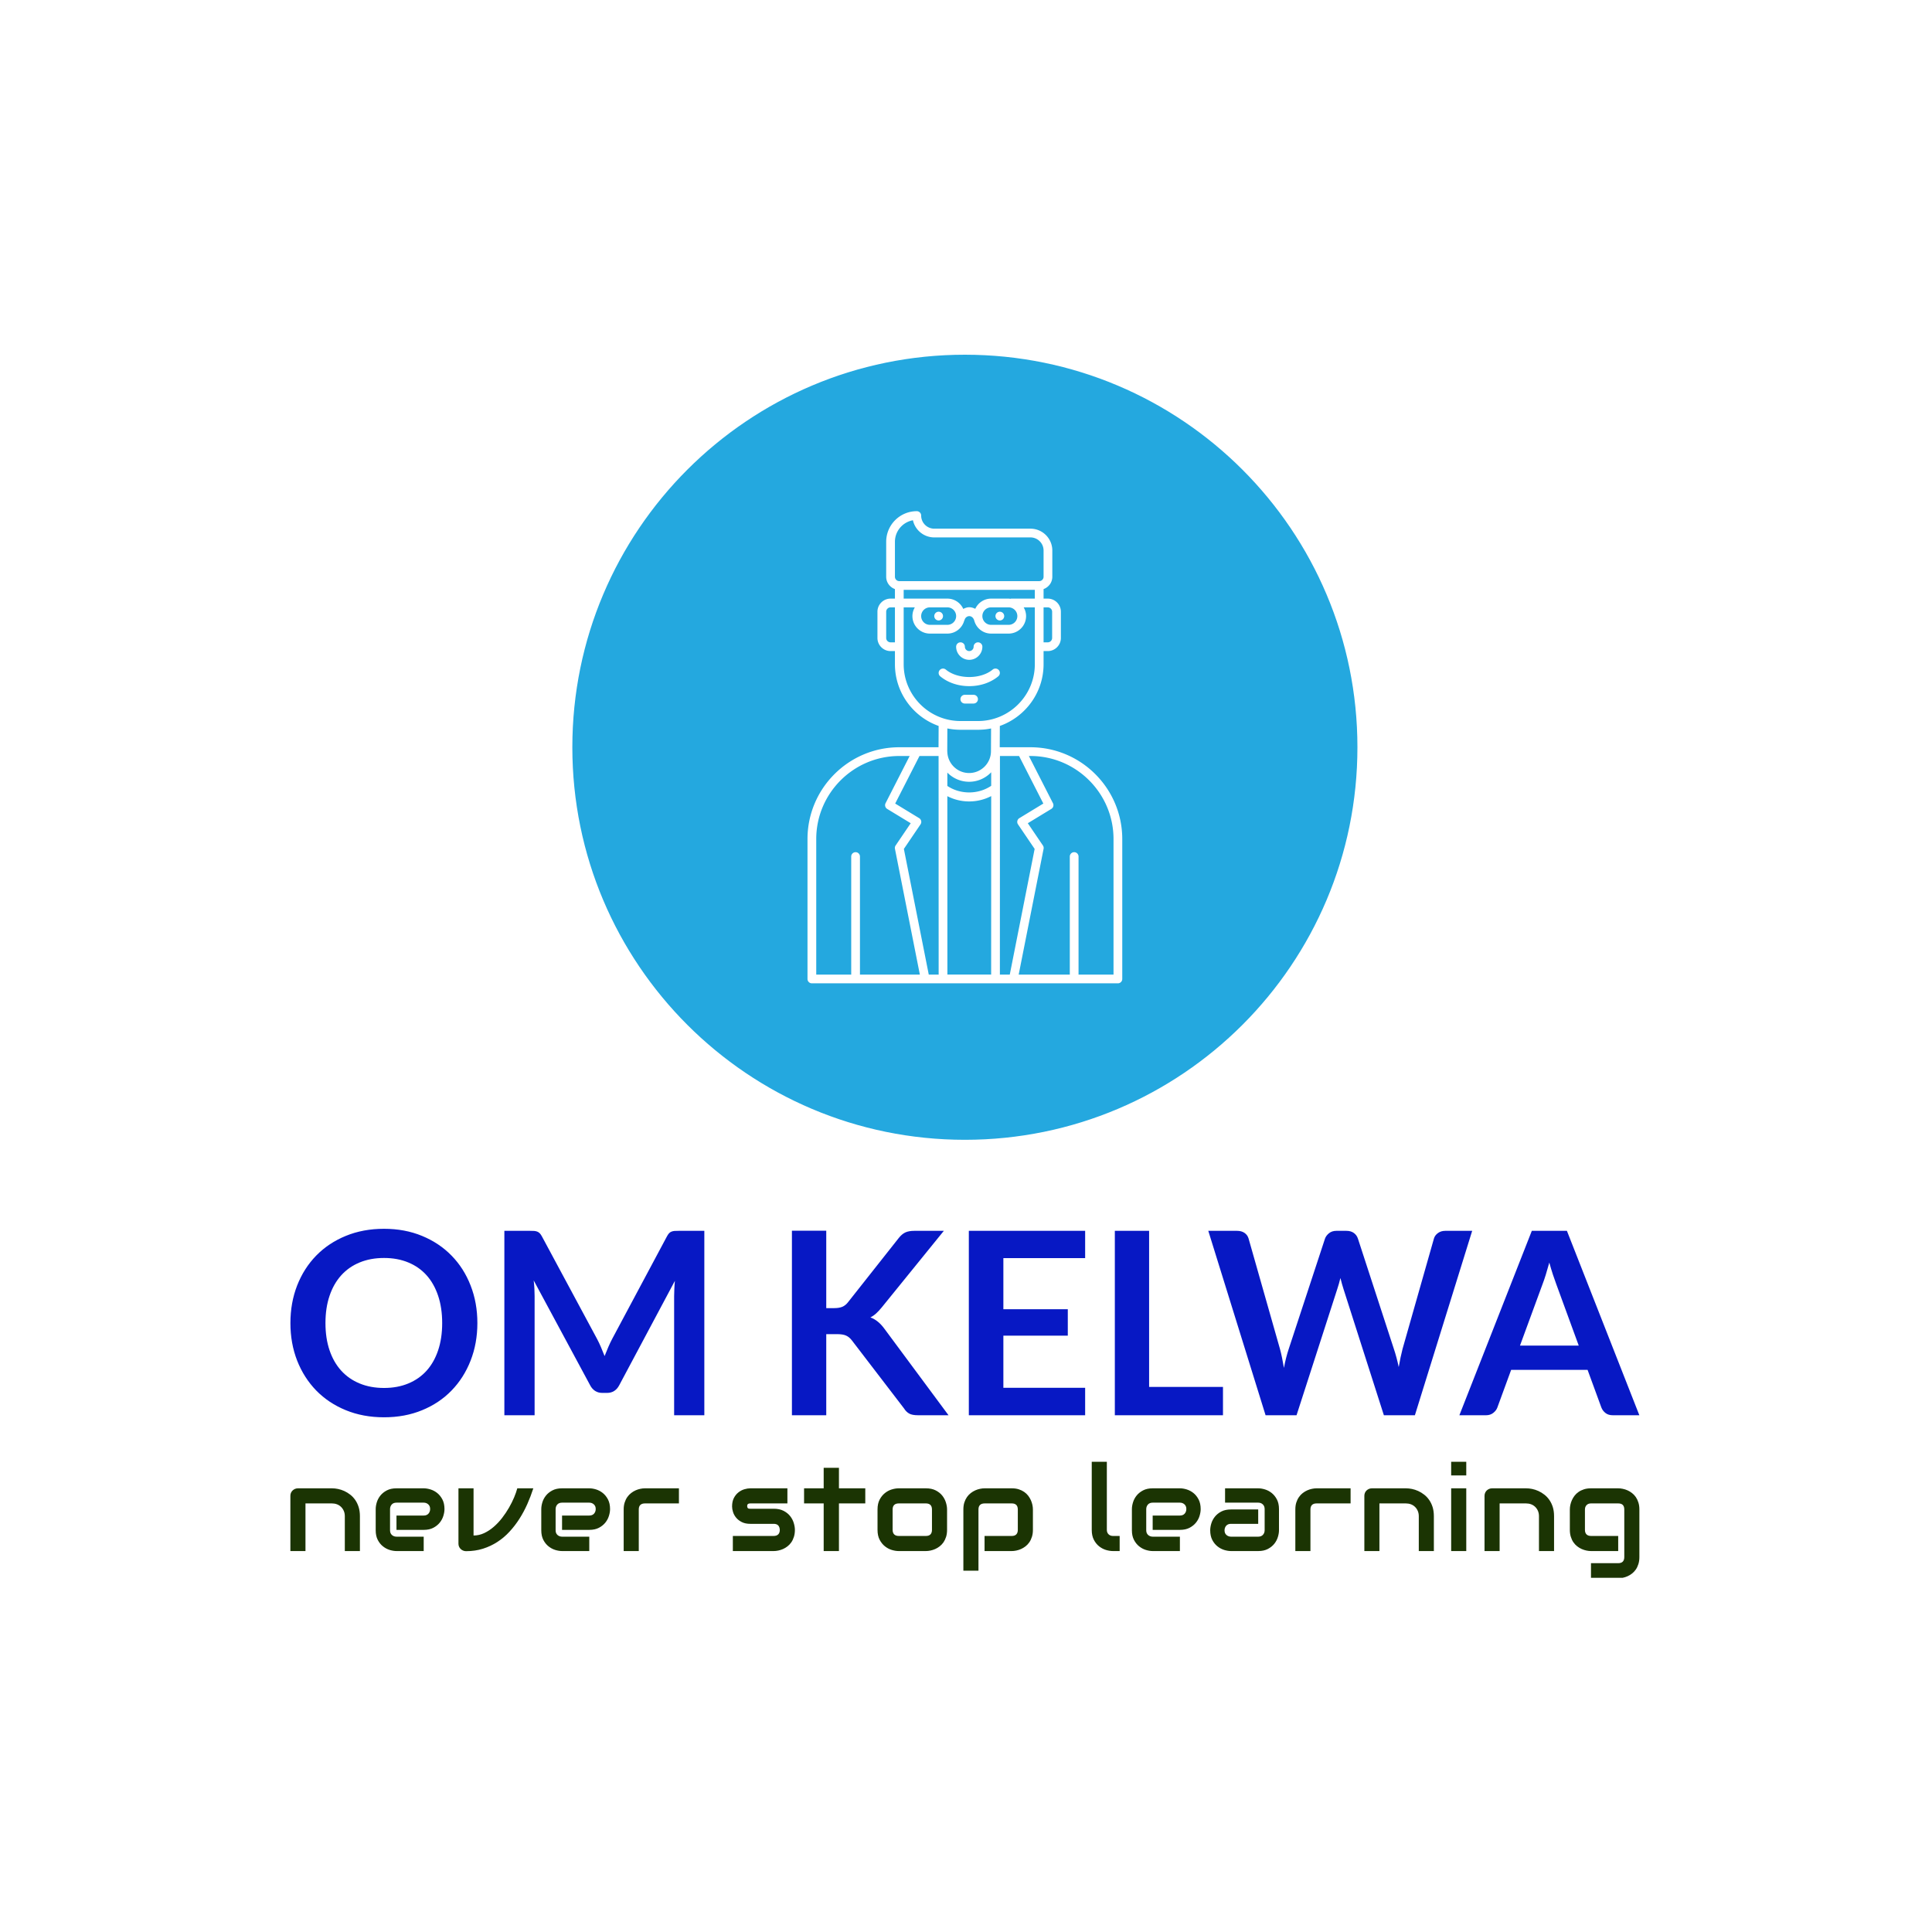 <svg xmlns="http://www.w3.org/2000/svg" version="1.1" xmlns:xlink="http://www.w3.org/1999/xlink" xmlns:svgjs="http://svgjs.dev/svgjs" width="1000" height="1000" viewBox="0 0 1000 1000"><rect width="1000" height="1000" fill="#ffffff"></rect><g transform="matrix(0.7,0,0,0.7,149.422,183.856)"><svg viewBox="0 0 273 247" data-background-color="#ffffff" preserveAspectRatio="xMidYMid meet" height="904" width="1000" xmlns="http://www.w3.org/2000/svg" xmlns:xlink="http://www.w3.org/1999/xlink"><g id="tight-bounds" transform="matrix(1,0,0,1,0.225,-0.1)"><svg viewBox="0 0 272.549 247.2" height="247.2" width="272.549"><g><svg viewBox="0 0 395.52 358.734" height="247.2" width="272.549"><g transform="matrix(1,0,0,1,0,256.271)"><svg viewBox="0 0 395.52 102.463" height="102.463" width="395.52"><g><svg viewBox="0 0 395.52 102.463" height="102.463" width="395.52"><g><svg viewBox="0 0 395.52 55.264" height="55.264" width="395.52"><g transform="matrix(1,0,0,1,0,0)"><svg width="395.52" viewBox="1.68 -36.55 264.43 36.95" height="55.264" data-palette-color="#0718c4"><path d="M38.33-18.07L38.33-18.07Q38.33-14.1 37-10.71 35.68-7.33 33.27-4.85 30.88-2.38 27.5-0.99 24.13 0.4 20.03 0.4L20.03 0.4Q15.93 0.4 12.54-0.99 9.15-2.38 6.74-4.85 4.33-7.33 3-10.71 1.68-14.1 1.68-18.07L1.68-18.07Q1.68-22.05 3-25.44 4.33-28.83 6.74-31.3 9.15-33.77 12.54-35.16 15.93-36.55 20.03-36.55L20.03-36.55Q24.13-36.55 27.5-35.15 30.88-33.75 33.27-31.29 35.68-28.83 37-25.44 38.33-22.05 38.33-18.07ZM31.43-18.07L31.43-18.07Q31.43-21.05 30.64-23.41 29.85-25.78 28.38-27.43 26.9-29.08 24.79-29.95 22.68-30.83 20.03-30.83L20.03-30.83Q17.38-30.83 15.25-29.95 13.13-29.08 11.64-27.43 10.15-25.78 9.35-23.41 8.55-21.05 8.55-18.07L8.55-18.07Q8.55-15.1 9.35-12.74 10.15-10.38 11.64-8.74 13.13-7.1 15.25-6.23 17.38-5.35 20.03-5.35L20.03-5.35Q22.68-5.35 24.79-6.23 26.9-7.1 28.38-8.74 29.85-10.38 30.64-12.74 31.43-15.1 31.43-18.07ZM61.77-15L61.77-15Q62.2-14.2 62.56-13.34 62.92-12.48 63.27-11.6L63.27-11.6Q63.62-12.5 64-13.38 64.37-14.25 64.8-15.05L64.8-15.05 75.5-35.08Q75.7-35.45 75.91-35.68 76.12-35.9 76.39-36 76.65-36.1 76.97-36.13 77.3-36.15 77.75-36.15L77.75-36.15 82.82-36.15 82.82 0 76.9 0 76.9-23.35Q76.9-24 76.94-24.78 76.97-25.55 77.05-26.35L77.05-26.35 66.12-5.85Q65.75-5.15 65.15-4.76 64.55-4.38 63.75-4.38L63.75-4.38 62.82-4.38Q62.02-4.38 61.42-4.76 60.82-5.15 60.45-5.85L60.45-5.85 49.37-26.43Q49.47-25.6 49.51-24.81 49.55-24.03 49.55-23.35L49.55-23.35 49.55 0 43.62 0 43.62-36.15 48.7-36.15Q49.15-36.15 49.47-36.13 49.8-36.1 50.06-36 50.32-35.9 50.55-35.68 50.77-35.45 50.97-35.08L50.97-35.08 61.77-15ZM106.72-36.18L106.72-21 108.29-21Q109.24-21 109.87-21.26 110.49-21.53 110.94-22.1L110.94-22.1 120.92-34.73Q121.54-35.52 122.23-35.84 122.92-36.15 123.97-36.15L123.97-36.15 129.77-36.15 117.59-21.13Q117.02-20.43 116.49-19.95 115.97-19.48 115.37-19.18L115.37-19.18Q116.19-18.88 116.86-18.32 117.52-17.78 118.14-16.93L118.14-16.93 130.69 0 124.74 0Q123.54 0 122.96-0.34 122.37-0.68 121.97-1.33L121.97-1.33 111.74-14.68Q111.24-15.33 110.62-15.61 109.99-15.9 108.84-15.9L108.84-15.9 106.72-15.9 106.72 0 99.99 0 99.99-36.18 106.72-36.18ZM134.67-36.15L157.47-36.15 157.47-30.8 141.44-30.8 141.44-20.78 154.07-20.78 154.07-15.6 141.44-15.6 141.44-5.38 157.47-5.38 157.47 0 134.67 0 134.67-36.15ZM170.01-36.15L170.01-5.55 184.49-5.55 184.49 0 163.29 0 163.29-36.15 170.01-36.15ZM192.84 0L181.61-36.15 187.26-36.15Q188.13-36.15 188.72-35.74 189.31-35.33 189.51-34.63L189.51-34.63 195.66-13Q195.88-12.2 196.07-11.26 196.26-10.33 196.44-9.28L196.44-9.28Q196.63-10.33 196.87-11.26 197.11-12.2 197.38-13L197.38-13 204.49-34.63Q204.69-35.2 205.27-35.68 205.86-36.15 206.71-36.15L206.71-36.15 208.69-36.15Q209.56-36.15 210.13-35.74 210.71-35.33 210.94-34.63L210.94-34.63 217.99-13Q218.53-11.4 218.94-9.45L218.94-9.45Q219.11-10.43 219.3-11.33 219.49-12.23 219.69-13L219.69-13 225.84-34.63Q226.01-35.25 226.61-35.7 227.21-36.15 228.06-36.15L228.06-36.15 233.34-36.15 222.11 0 216.03 0 208.13-24.7Q207.99-25.18 207.82-25.73 207.66-26.28 207.51-26.9L207.51-26.9Q207.36-26.28 207.2-25.73 207.03-25.18 206.88-24.7L206.88-24.7 198.91 0 192.84 0ZM251.91-36.15L266.11 0 260.91 0Q260.03 0 259.47-0.44 258.91-0.88 258.66-1.53L258.66-1.53 255.96-8.9 240.98-8.9 238.28-1.53Q238.08-0.95 237.5-0.48 236.91 0 236.06 0L236.06 0 230.83 0 245.03-36.15 251.91-36.15ZM247.11-25.63L242.71-13.65 254.23-13.65 249.83-25.68Q249.53-26.48 249.17-27.56 248.81-28.65 248.46-29.93L248.46-29.93Q248.11-28.65 247.77-27.55 247.43-26.45 247.11-25.63L247.11-25.63Z" opacity="1" transform="matrix(1,0,0,1,0,0)" fill="#0718c4" class="undefined-text-0" data-fill-palette-color="primary" id="text-0"></path></svg></g></svg></g><g transform="matrix(1,0,0,1,0,68.31)"><svg viewBox="0 0 395.52 34.153" height="34.153" width="395.52"><g transform="matrix(1,0,0,1,0,0)"><svg width="395.52" viewBox="2.98 -37.55 567.45 49" height="34.153" data-palette-color="#1b3403"><path d="M32.23-14.65L32.23 0 25.88 0 25.88-14.65Q25.88-15.89 25.45-16.88 25.02-17.87 24.29-18.58 23.56-19.29 22.57-19.67 21.58-20.04 20.43-20.04L20.43-20.04 9.33-20.04 9.33 0 2.98 0 2.98-23.24Q2.98-23.9 3.22-24.48 3.47-25.05 3.91-25.48 4.35-25.9 4.93-26.15 5.52-26.39 6.18-26.39L6.18-26.39 20.48-26.39Q21.68-26.39 23.01-26.12 24.34-25.85 25.65-25.26 26.95-24.66 28.14-23.74 29.32-22.83 30.24-21.52 31.15-20.21 31.69-18.51 32.23-16.8 32.23-14.65L32.23-14.65ZM67.8-17.65L67.8-17.65Q67.8-16.33 67.33-14.81 66.87-13.28 65.83-11.98 64.79-10.67 63.12-9.79 61.45-8.91 59.06-8.91L59.06-8.91 47.61-8.91 47.61-14.94 59.06-14.94Q60.35-14.94 61.06-15.73 61.77-16.53 61.77-17.7L61.77-17.7Q61.77-18.95 60.97-19.65 60.18-20.36 59.06-20.36L59.06-20.36 47.61-20.36Q46.31-20.36 45.6-19.57 44.9-18.77 44.9-17.6L44.9-17.6 44.9-8.74Q44.9-7.47 45.69-6.76 46.48-6.05 47.65-6.05L47.65-6.05 59.06-6.05 59.06 0 47.61 0Q46.29 0 44.76-0.46 43.24-0.93 41.93-1.97 40.62-3 39.74-4.68 38.87-6.35 38.87-8.74L38.87-8.74 38.87-17.65Q38.87-18.97 39.33-20.5 39.79-22.02 40.83-23.33 41.87-24.63 43.54-25.51 45.21-26.39 47.61-26.39L47.61-26.39 59.06-26.39Q60.37-26.39 61.9-25.93 63.43-25.46 64.73-24.43 66.04-23.39 66.92-21.72 67.8-20.04 67.8-17.65ZM98.43-26.39L105.17-26.39Q104.1-23.05 102.66-19.8 101.22-16.55 99.35-13.61 97.48-10.67 95.17-8.17 92.87-5.66 90.07-3.85 87.28-2.03 83.99-0.99 80.71 0.05 76.88 0.05L76.88 0.05Q76.22 0.05 75.63-0.2 75.05-0.44 74.61-0.87 74.17-1.29 73.92-1.87 73.68-2.44 73.68-3.1L73.68-3.1 73.68-26.39 80.03-26.39 80.03-6.54Q82.35-6.54 84.48-7.54 86.62-8.54 88.52-10.19 90.43-11.84 92.05-13.94 93.67-16.04 94.94-18.25 96.21-20.46 97.1-22.58 97.99-24.71 98.43-26.39L98.43-26.39ZM137.45-17.65L137.45-17.65Q137.45-16.33 136.98-14.81 136.52-13.28 135.48-11.98 134.44-10.67 132.77-9.79 131.1-8.91 128.71-8.91L128.71-8.91 117.26-8.91 117.26-14.94 128.71-14.94Q130-14.94 130.71-15.73 131.42-16.53 131.42-17.7L131.42-17.7Q131.42-18.95 130.62-19.65 129.83-20.36 128.71-20.36L128.71-20.36 117.26-20.36Q115.96-20.36 115.25-19.57 114.55-18.77 114.55-17.6L114.55-17.6 114.55-8.74Q114.55-7.47 115.34-6.76 116.13-6.05 117.3-6.05L117.3-6.05 128.71-6.05 128.71 0 117.26 0Q115.94 0 114.41-0.46 112.89-0.93 111.58-1.97 110.27-3 109.39-4.68 108.52-6.35 108.52-8.74L108.52-8.74 108.52-17.65Q108.52-18.97 108.98-20.5 109.44-22.02 110.48-23.33 111.52-24.63 113.19-25.51 114.86-26.39 117.26-26.39L117.26-26.39 128.71-26.39Q130.02-26.39 131.55-25.93 133.08-25.46 134.38-24.43 135.69-23.39 136.57-21.72 137.45-20.04 137.45-17.65ZM166.42-26.39L166.42-20.04 152.14-20.04Q150.85-20.04 150.19-19.4 149.53-18.75 149.53-17.5L149.53-17.5 149.53 0 143.18 0 143.18-17.5Q143.18-19.14 143.6-20.43 144.01-21.73 144.71-22.72 145.4-23.71 146.31-24.4 147.21-25.1 148.2-25.54 149.19-25.98 150.2-26.18 151.21-26.39 152.09-26.39L152.09-26.39 166.42-26.39ZM215.2-8.91L215.2-8.91Q215.2-7.28 214.78-5.97 214.37-4.66 213.69-3.67 213-2.69 212.1-1.99 211.2-1.29 210.21-0.85 209.22-0.42 208.21-0.21 207.19 0 206.29 0L206.29 0 189.1 0 189.1-6.35 206.24-6.35Q207.53-6.35 208.19-7.01 208.85-7.67 208.85-8.91L208.85-8.91Q208.73-11.45 206.29-11.45L206.29-11.45 196.45-11.45Q194.35-11.45 192.89-12.18 191.42-12.92 190.51-14.01 189.59-15.11 189.19-16.38 188.78-17.65 188.78-18.75L188.78-18.75Q188.78-20.87 189.54-22.33 190.3-23.78 191.45-24.68 192.59-25.59 193.94-25.99 195.28-26.39 196.45-26.39L196.45-26.39 212.05-26.39 212.05-20.04 196.5-20.04Q196.01-20.04 195.73-19.93 195.45-19.82 195.31-19.64 195.18-19.46 195.16-19.25 195.13-19.04 195.13-18.85L195.13-18.85Q195.16-18.46 195.28-18.24 195.4-18.02 195.58-17.92 195.77-17.82 196-17.81 196.23-17.8 196.45-17.8L196.45-17.8 206.29-17.8Q208.73-17.8 210.44-16.92 212.15-16.04 213.2-14.71 214.25-13.38 214.72-11.82 215.2-10.25 215.2-8.91ZM244.81-26.39L244.81-20.04 233.73-20.04 233.73 0 227.31 0 227.31-20.04 219.06-20.04 219.06-26.39 227.31-26.39 227.31-35.01 233.73-35.01 233.73-26.39 244.81-26.39ZM279.21-17.5L279.21-8.91Q279.21-7.28 278.8-5.97 278.38-4.66 277.7-3.67 277.01-2.69 276.11-1.99 275.21-1.29 274.22-0.85 273.23-0.42 272.22-0.21 271.2 0 270.3 0L270.3 0 258.85 0Q257.53 0 255.97-0.46 254.41-0.93 253.08-1.99 251.74-3.05 250.85-4.75 249.96-6.45 249.96-8.91L249.96-8.91 249.96-17.5Q249.96-19.95 250.85-21.64 251.74-23.34 253.08-24.4 254.41-25.46 255.97-25.93 257.53-26.39 258.85-26.39L258.85-26.39 270.3-26.39Q272.74-26.39 274.45-25.51 276.16-24.63 277.21-23.3 278.26-21.97 278.73-20.41 279.21-18.85 279.21-17.5L279.21-17.5ZM272.86-8.91L272.86-17.46Q272.86-18.77 272.2-19.41 271.54-20.04 270.3-20.04L270.3-20.04 258.9-20.04Q257.63-20.04 256.97-19.4 256.31-18.75 256.31-17.5L256.31-17.5 256.31-8.91Q256.31-7.67 256.97-7.01 257.63-6.35 258.9-6.35L258.9-6.35 270.3-6.35Q271.59-6.35 272.23-7.01 272.86-7.67 272.86-8.91L272.86-8.91ZM315.32-17.5L315.32-8.91Q315.32-7.28 314.9-5.97 314.49-4.66 313.8-3.67 313.12-2.69 312.22-1.99 311.31-1.29 310.32-0.85 309.34-0.42 308.33-0.21 307.33 0 306.43 0L306.43 0 294.98 0 294.98-6.35 306.43-6.35Q307.7-6.35 308.33-7.01 308.97-7.67 308.97-8.91L308.97-8.91 308.97-17.46Q308.97-18.77 308.32-19.41 307.68-20.04 306.43-20.04L306.43-20.04 295.03-20.04Q293.74-20.04 293.08-19.4 292.42-18.75 292.42-17.5L292.42-17.5 292.42 8.25 286.07 8.25 286.07-17.5Q286.07-19.14 286.48-20.43 286.9-21.73 287.59-22.72 288.29-23.71 289.19-24.4 290.1-25.1 291.09-25.54 292.07-25.98 293.09-26.18 294.1-26.39 294.98-26.39L294.98-26.39 306.43-26.39Q308.07-26.39 309.36-25.98 310.65-25.56 311.64-24.88 312.63-24.19 313.33-23.29 314.02-22.39 314.46-21.4 314.9-20.41 315.11-19.41 315.32-18.41 315.32-17.5L315.32-17.5ZM351.81-6.35L351.81 0 348.98 0Q347.61 0 346.06-0.46 344.51-0.93 343.17-1.99 341.83-3.05 340.95-4.75 340.07-6.45 340.07-8.91L340.07-8.91 340.07-37.55 346.42-37.55 346.42-8.91Q346.42-7.74 347.15-7.04 347.88-6.35 348.98-6.35L348.98-6.35 351.81-6.35ZM385.89-17.65L385.89-17.65Q385.89-16.33 385.43-14.81 384.97-13.28 383.93-11.98 382.89-10.67 381.22-9.79 379.55-8.91 377.15-8.91L377.15-8.91 365.7-8.91 365.7-14.94 377.15-14.94Q378.45-14.94 379.15-15.73 379.86-16.53 379.86-17.7L379.86-17.7Q379.86-18.95 379.07-19.65 378.28-20.36 377.15-20.36L377.15-20.36 365.7-20.36Q364.41-20.36 363.7-19.57 362.99-18.77 362.99-17.6L362.99-17.6 362.99-8.74Q362.99-7.47 363.79-6.76 364.58-6.05 365.75-6.05L365.75-6.05 377.15-6.05 377.15 0 365.7 0Q364.38 0 362.86-0.46 361.33-0.93 360.03-1.97 358.72-3 357.84-4.68 356.96-6.35 356.96-8.74L356.96-8.74 356.96-17.65Q356.96-18.97 357.43-20.5 357.89-22.02 358.93-23.33 359.97-24.63 361.64-25.51 363.31-26.39 365.7-26.39L365.7-26.39 377.15-26.39Q378.47-26.39 380-25.93 381.52-25.46 382.83-24.43 384.14-23.39 385.01-21.72 385.89-20.04 385.89-17.65ZM418.83-17.65L418.83-8.74Q418.83-7.42 418.36-5.9 417.9-4.37 416.86-3.06 415.82-1.76 414.15-0.88 412.48 0 410.09 0L410.09 0 398.64 0Q397.32 0 395.79-0.46 394.27-0.93 392.96-1.97 391.65-3 390.77-4.68 389.9-6.35 389.9-8.74L389.9-8.74Q389.9-10.06 390.36-11.6 390.82-13.13 391.86-14.44 392.9-15.75 394.57-16.63 396.24-17.5 398.64-17.5L398.64-17.5 410.09-17.5 410.09-11.45 398.64-11.45Q397.34-11.45 396.63-10.66 395.93-9.86 395.93-8.69L395.93-8.69Q395.93-7.45 396.74-6.75 397.56-6.05 398.68-6.05L398.68-6.05 410.09-6.05Q411.38-6.05 412.09-6.84 412.8-7.62 412.8-8.79L412.8-8.79 412.8-17.65Q412.8-18.9 412.03-19.63 411.26-20.36 410.09-20.36L410.09-20.36 396.15-20.36 396.15-26.39 410.09-26.39Q411.4-26.39 412.93-25.93 414.46-25.46 415.76-24.43 417.07-23.39 417.95-21.72 418.83-20.04 418.83-17.65L418.83-17.65ZM448.95-26.39L448.95-20.04 434.67-20.04Q433.38-20.04 432.72-19.4 432.06-18.75 432.06-17.5L432.06-17.5 432.06 0 425.71 0 425.71-17.5Q425.71-19.14 426.12-20.43 426.54-21.73 427.24-22.72 427.93-23.71 428.83-24.4 429.74-25.1 430.73-25.54 431.72-25.98 432.73-26.18 433.74-26.39 434.62-26.39L434.62-26.39 448.95-26.39ZM483.98-14.65L483.98 0 477.64 0 477.64-14.65Q477.64-15.89 477.21-16.88 476.78-17.87 476.05-18.58 475.32-19.29 474.33-19.67 473.34-20.04 472.19-20.04L472.19-20.04 461.08-20.04 461.08 0 454.74 0 454.74-23.24Q454.74-23.9 454.98-24.48 455.22-25.05 455.66-25.48 456.1-25.9 456.69-26.15 457.27-26.39 457.93-26.39L457.93-26.39 472.24-26.39Q473.44-26.39 474.77-26.12 476.1-25.85 477.4-25.26 478.71-24.66 479.89-23.74 481.08-22.83 481.99-21.52 482.91-20.21 483.45-18.51 483.98-16.8 483.98-14.65L483.98-14.65ZM497.61-37.55L497.61-31.81 491.26-31.81 491.26-37.55 497.61-37.55ZM497.61-26.39L497.61 0 491.26 0 491.26-26.39 497.61-26.39ZM534.54-14.65L534.54 0 528.19 0 528.19-14.65Q528.19-15.89 527.77-16.88 527.34-17.87 526.61-18.58 525.88-19.29 524.89-19.67 523.9-20.04 522.75-20.04L522.75-20.04 511.64-20.04 511.64 0 505.29 0 505.29-23.24Q505.29-23.9 505.54-24.48 505.78-25.05 506.22-25.48 506.66-25.9 507.25-26.15 507.83-26.39 508.49-26.39L508.49-26.39 522.8-26.39Q524-26.39 525.33-26.12 526.66-25.85 527.96-25.26 529.27-24.66 530.45-23.74 531.64-22.83 532.55-21.52 533.47-20.21 534.01-18.51 534.54-16.8 534.54-14.65L534.54-14.65ZM570.43-17.5L570.43 2.54Q570.43 4.17 570.01 5.48 569.6 6.79 568.92 7.78 568.23 8.76 567.33 9.46 566.43 10.16 565.44 10.6 564.45 11.04 563.43 11.24 562.42 11.45 561.52 11.45L561.52 11.45 550.07 11.45 550.07 5.1 561.52 5.1Q562.81 5.1 563.45 4.44 564.08 3.78 564.08 2.54L564.08 2.54 564.08-17.5Q564.08-18.75 563.45-19.4 562.81-20.04 561.52-20.04L561.52-20.04 550.07-20.04Q548.9-20.04 548.21-19.32 547.53-18.6 547.53-17.5L547.53-17.5 547.53-8.91Q547.53-7.67 548.19-7.01 548.85-6.35 550.12-6.35L550.12-6.35 561.52-6.35 561.52 0 550.07 0Q549.16 0 548.16-0.21 547.16-0.42 546.17-0.85 545.18-1.29 544.28-1.99 543.38-2.69 542.69-3.67 542.01-4.66 541.6-5.97 541.18-7.28 541.18-8.91L541.18-8.91 541.18-17.5Q541.18-18.41 541.39-19.41 541.6-20.41 542.04-21.4 542.48-22.39 543.17-23.29 543.87-24.19 544.86-24.88 545.84-25.56 547.14-25.98 548.43-26.39 550.07-26.39L550.07-26.39 561.52-26.39Q562.42-26.39 563.43-26.18 564.45-25.98 565.44-25.54 566.43-25.1 567.33-24.4 568.23-23.71 568.92-22.72 569.6-21.73 570.01-20.43 570.43-19.14 570.43-17.5L570.43-17.5Z" opacity="1" transform="matrix(1,0,0,1,0,0)" fill="#1b3403" class="undefined-text-1" data-fill-palette-color="secondary" id="text-1"></path></svg></g></svg></g></svg></g></svg></g><g transform="matrix(1,0,0,1,82.671,0)"><svg viewBox="0 0 230.178 230.178" height="230.178" width="230.178"><g><svg></svg></g><g id="icon-0"><svg viewBox="0 0 230.178 230.178" height="230.178" width="230.178"><g><path d="M0 115.089c0-63.562 51.527-115.089 115.089-115.089 63.562 0 115.089 51.527 115.089 115.089 0 63.562-51.527 115.089-115.089 115.089-63.562 0-115.089-51.527-115.089-115.089zM115.089 225.194c60.809 0 110.105-49.296 110.105-110.105 0-60.809-49.296-110.105-110.105-110.105-60.809 0-110.105 49.296-110.105 110.105 0 60.809 49.296 110.105 110.105 110.105z" data-fill-palette-color="accent" fill="#24a8df" stroke="transparent"></path><ellipse rx="113.938" ry="113.938" cx="115.089" cy="115.089" fill="#24a8df" stroke="transparent" stroke-width="0" fill-opacity="1" data-fill-palette-color="accent"></ellipse></g><g transform="matrix(1,0,0,1,68.946,45.875)"><svg viewBox="0 0 92.286 138.428" height="138.428" width="92.286"><g><svg xmlns:dc="http://purl.org/dc/elements/1.1/" xmlns:cc="http://creativecommons.org/ns#" xmlns:rdf="http://www.w3.org/1999/02/22-rdf-syntax-ns#" xmlns:svg="http://www.w3.org/2000/svg" xmlns="http://www.w3.org/2000/svg" xmlns:sodipodi="http://sodipodi.sourceforge.net/DTD/sodipodi-0.dtd" xmlns:inkscape="http://www.inkscape.org/namespaces/inkscape" version="1.1" x="0" y="0" viewBox="14 5 36 54" style="enable-background:new 0 0 64 64;" xml:space="preserve" height="138.428" width="92.286" class="icon-a-0" data-fill-palette-color="quaternary" id="a-0"><path d="M26.5 5C24.57 5 23 6.57 23 8.5L23 12.5C23 13.151 23.419 13.701 24 13.908L24 15 23.5 15C22.673 15 22 15.673 22 16.5L22 19.5C22 20.327 22.673 21 23.5 21L24 21 24 22.5C24 25.758 26.09 28.529 28.998 29.563L28.986 32 24.5 32C18.71 32 14 36.71 14 42.5L14 58.5C14 58.776 14.224 59 14.5 59L49.5 59C49.776 59 50 58.776 50 58.5L50 42.5C50 36.71 45.29 32 39.5 32L35.986 32 35.998 29.563C38.908 28.53 41 25.759 41 22.5L41 21 41.479 21C42.306 21 42.979 20.327 42.979 19.5L42.979 16.5C42.979 15.673 42.306 15 41.479 15L41 15 41 13.908C41.581 13.701 42 13.151 42 12.5L42 9.5C42 8.121 40.878 7 39.5 7L28.5 7C27.673 7 27 6.327 27 5.5 27 5.224 26.776 5 26.5 5zM26.059 6.039C26.306 7.159 27.307 8 28.5 8L39.5 8C40.327 8 41 8.673 41 9.5L41 12.5C41 12.775 40.776 13 40.5 13L24.5 13C24.224 13 24 12.775 24 12.5L24 8.5C24 7.272 24.89 6.248 26.059 6.039zM25 14L40 14 40 15 37.313 15C37.276 15 37.243 15.013 37.209 15.021 37.139 15.014 37.071 15 37 15L35 15C34.195 15 33.505 15.481 33.188 16.168 32.977 16.061 32.751 15.986 32.506 15.986 32.258 15.986 32.03 16.067 31.818 16.178 31.502 15.485 30.808 15 30 15L28 15C27.995 15 27.991 15.002 27.986 15.002 27.983 15.002 27.981 15 27.979 15L25 15 25 14zM23.5 16L24 16 24 20 23.5 20C23.224 20 23 19.775 23 19.5L23 16.5C23 16.225 23.224 16 23.5 16zM25 16L26.277 16C26.105 16.295 26 16.634 26 17 26 18.103 26.897 19 28 19L30 19C30.923 19 31.694 18.369 31.924 17.518 31.936 17.492 31.955 17.47 31.963 17.441 32.1 16.93 32.801 16.79 33.051 17.443 33.052 17.446 33.056 17.446 33.057 17.449 33.262 18.335 34.053 19 35 19L37 19C38.103 19 39 18.103 39 17 39 16.634 38.895 16.295 38.723 16L40 16 40 22.5C40 26.084 37.084 29 33.5 29L31.5 29C27.916 29 25 26.084 25 22.5L25 16zM28 16L30 16C30.551 16 31 16.448 31 17 31 17.552 30.551 18 30 18L28 18C27.449 18 27 17.552 27 17 27 16.448 27.449 16 28 16zM35 16L37 16C37.551 16 38 16.448 38 17 38 17.552 37.551 18 37 18L35 18C34.449 18 34 17.552 34 17 34 16.448 34.449 16 35 16zM41 16L41.479 16C41.755 16 41.979 16.225 41.979 16.5L41.979 19.5C41.979 19.775 41.755 20 41.479 20L41 20 41 16zM28.998 16.498A0.5 0.5 0 0 0 28.498 16.998 0.5 0.5 0 0 0 28.998 17.498 0.5 0.5 0 0 0 29.498 16.998 0.5 0.5 0 0 0 28.998 16.498zM35.998 16.498A0.5 0.5 0 0 0 35.498 16.998 0.5 0.5 0 0 0 35.998 17.498 0.5 0.5 0 0 0 36.498 16.998 0.5 0.5 0 0 0 35.998 16.498zM31.5 20C31.224 20 31 20.224 31 20.5 31 21.327 31.673 22 32.5 22 33.327 22 34 21.327 34 20.5 34 20.224 33.776 20 33.5 20 33.224 20 33 20.224 33 20.5 33 20.775 32.776 21 32.5 21 32.224 21 32 20.775 32 20.5 32 20.224 31.776 20 31.5 20zM35.545 23.002C35.417 22.99 35.286 23.027 35.18 23.115 33.815 24.252 31.185 24.252 29.82 23.115 29.607 22.939 29.291 22.971 29.115 23.182 28.938 23.394 28.968 23.708 29.18 23.885 30.052 24.61 31.231 25.01 32.5 25.01 33.769 25.01 34.948 24.609 35.82 23.885 36.032 23.708 36.062 23.394 35.885 23.182 35.797 23.075 35.672 23.014 35.545 23.002zM31.992 26C31.716 26 31.492 26.224 31.492 26.5 31.492 26.776 31.715 27 31.992 27L32.992 27C33.268 27 33.492 26.776 33.492 26.5 33.492 26.224 33.268 26 32.992 26L31.992 26zM29.996 29.848C30.483 29.948 30.985 30 31.5 30L33.5 30C34.013 30 34.512 29.949 34.996 29.85L34.984 32.447C34.984 33.826 33.862 34.947 32.484 34.947 31.13 34.947 30.032 33.864 29.992 32.521L29.992 32.5C29.992 32.492 29.987 32.485 29.986 32.477 29.986 32.468 29.984 32.458 29.984 32.449L29.996 29.848zM24.5 33L25.684 33 22.93 38.396C22.811 38.629 22.89 38.916 23.113 39.051L25.805 40.689 24.076 43.238C24.001 43.348 23.975 43.484 24.002 43.615L26.85 58 19.99 58C19.991 57.984 20 57.971 20 57.955L20 44.5C20 44.224 19.776 44 19.5 44 19.224 44 19 44.224 19 44.5L19 57.955C19 57.971 19.009 57.984 19.01 58L15 58 15 42.5C15 37.262 19.262 33 24.5 33zM26.807 33L28.992 33 29 57.955C29 57.971 29.009 57.984 29.01 58L27.869 58 25.023 43.627 26.928 40.816C27.004 40.703 27.031 40.563 27.002 40.43 26.973 40.296 26.89 40.18 26.773 40.109L24.029 38.439 26.807 33zM36.01 33L38.197 33 40.973 38.439 38.229 40.109C38.112 40.18 38.03 40.297 38 40.43 37.971 40.564 37.997 40.702 38.074 40.816L39.979 43.627 37.135 58 35.994 58C35.995 57.984 36.004 57.971 36.004 57.955L36.01 33zM39.318 33L39.5 33C44.738 33 49 37.262 49 42.5L49 58 44.99 58C44.991 57.984 45 57.971 45 57.955L45 44.5C45 44.224 44.776 44 44.5 44 44.224 44 44 44.224 44 44.5L44 57.955C44 57.971 44.009 57.984 44.01 58L38.154 58 41.002 43.615C41.028 43.484 41.001 43.348 40.926 43.238L39.197 40.689 41.889 39.051C42.112 38.915 42.191 38.629 42.072 38.396L39.318 33zM35.01 34.861L35.01 36.41C33.52 37.414 31.49 37.421 29.994 36.424L29.994 34.898C30.629 35.544 31.511 35.947 32.486 35.947 33.479 35.947 34.372 35.527 35.01 34.861zM35.01 37.586L35.004 57.953C35.004 57.969 35.011 57.982 35.012 57.998L29.99 57.998C29.991 57.983 30 57.971 30 57.955L29.994 37.594C30.762 37.988 31.609 38.197 32.492 38.197 33.381 38.197 34.237 37.986 35.01 37.586z" fill="#ffffff" stroke="none" data-fill-palette-color="quaternary"></path></svg></g></svg></g></svg></g></svg></g><g></g></svg></g><defs></defs></svg><rect width="272.549" height="247.2" fill="none" stroke="none" visibility="hidden"></rect></g></svg></g></svg>